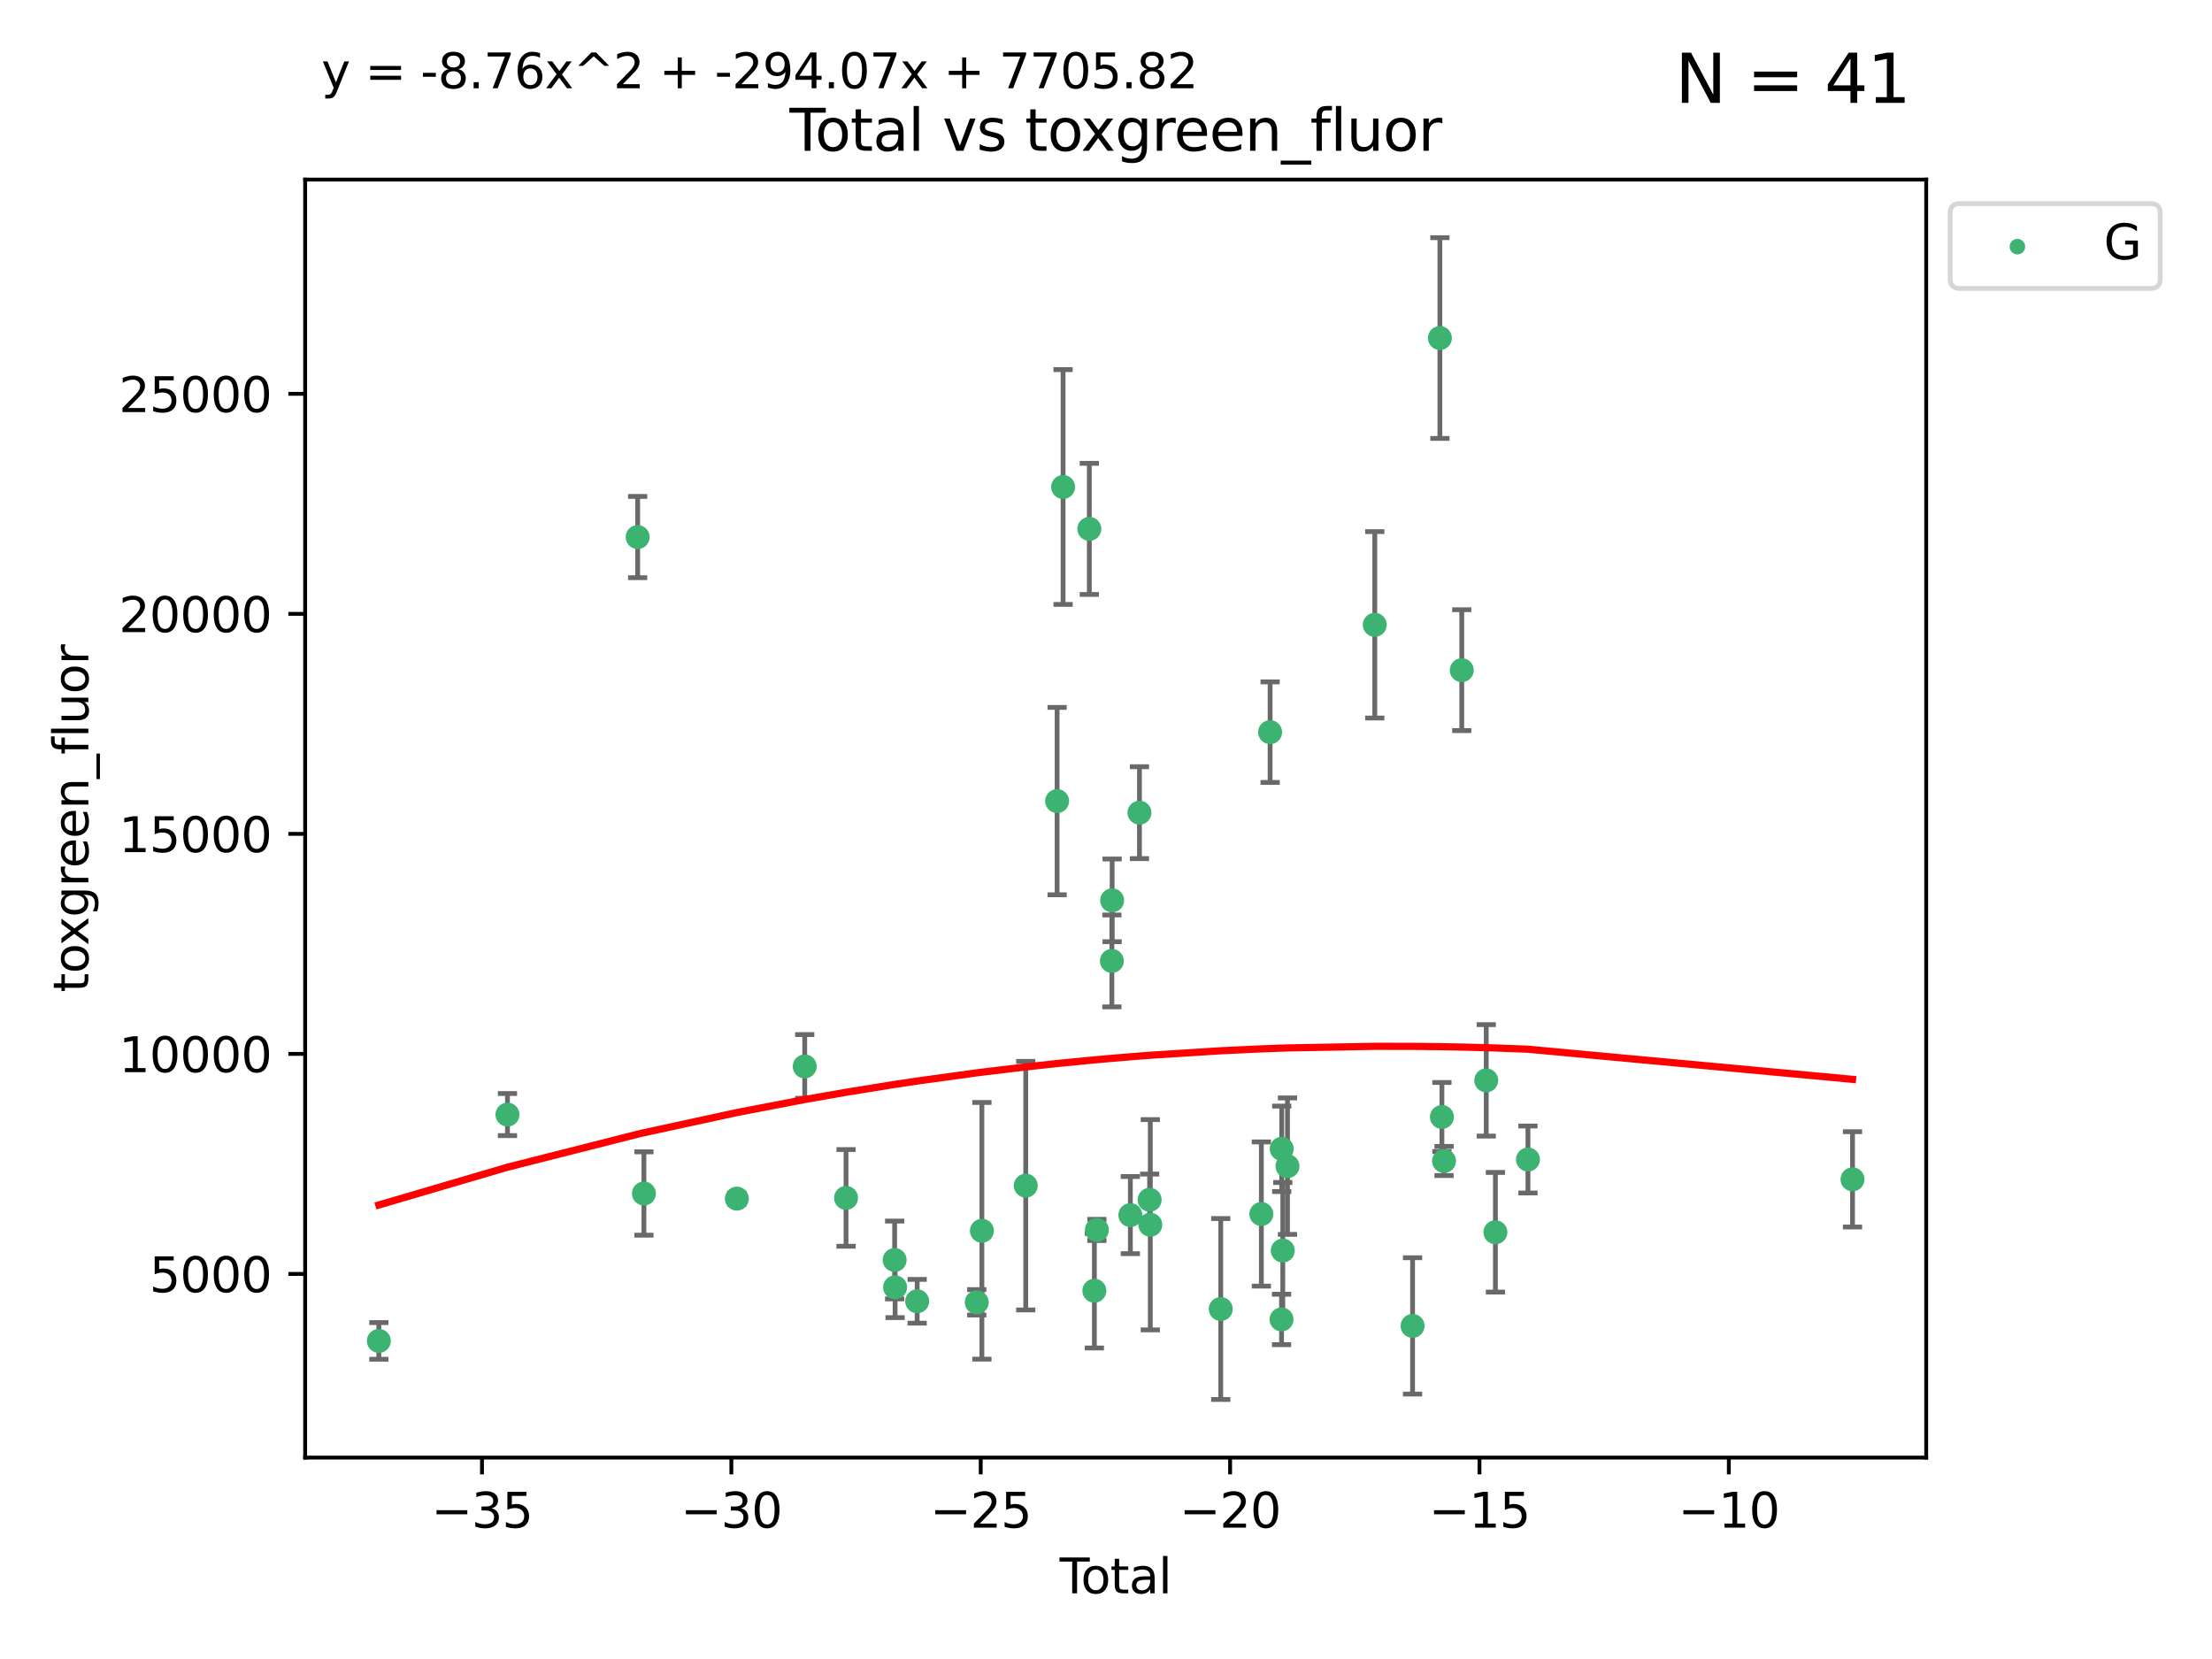 <?xml version="1.0" encoding="utf-8" standalone="no"?>
<!DOCTYPE svg PUBLIC "-//W3C//DTD SVG 1.1//EN"
  "http://www.w3.org/Graphics/SVG/1.1/DTD/svg11.dtd">
<svg xmlns:xlink="http://www.w3.org/1999/xlink" width="460.8pt" height="345.6pt" viewBox="0 0 460.8 345.6" xmlns="http://www.w3.org/2000/svg" version="1.1">
 <defs>
  <style type="text/css">*{stroke-linejoin: round; stroke-linecap: butt}</style>
 </defs>
 <g id="figure_1">
  <g id="patch_1">
   <path d="M 0 345.6 
L 460.8 345.6 
L 460.8 0 
L 0 0 
z
" style="fill: #ffffff"/>
  </g>
  <g id="axes_1">
   <g id="patch_2">
    <path d="M 63.571 303.64 
L 401.26 303.64 
L 401.26 37.411 
L 63.571 37.411 
z
" style="fill: #ffffff"/>
   </g>
   <g id="PathCollection_1">
    <defs>
     <path id="m79e833c039" d="M 0 1.118 
C 0.297 1.118 0.581 1 0.791 0.791 
C 1 0.581 1.118 0.297 1.118 0 
C 1.118 -0.297 1 -0.581 0.791 -0.791 
C 0.581 -1 0.297 -1.118 0 -1.118 
C -0.297 -1.118 -0.581 -1 -0.791 -0.791 
C -1 -0.581 -1.118 -0.297 -1.118 0 
C -1.118 0.297 -1 0.581 -0.791 0.791 
C -0.581 1 -0.297 1.118 0 1.118 
z
" style="stroke: #3cb371"/>
    </defs>
    <g clip-path="url(#pfb29b1382f)">
     <use xlink:href="#m79e833c039" x="78.921" y="279.341" style="fill: #3cb371; stroke: #3cb371"/>
     <use xlink:href="#m79e833c039" x="105.716" y="232.188" style="fill: #3cb371; stroke: #3cb371"/>
     <use xlink:href="#m79e833c039" x="132.837" y="111.879" style="fill: #3cb371; stroke: #3cb371"/>
     <use xlink:href="#m79e833c039" x="134.142" y="248.629" style="fill: #3cb371; stroke: #3cb371"/>
     <use xlink:href="#m79e833c039" x="153.503" y="249.694" style="fill: #3cb371; stroke: #3cb371"/>
     <use xlink:href="#m79e833c039" x="167.638" y="222.154" style="fill: #3cb371; stroke: #3cb371"/>
     <use xlink:href="#m79e833c039" x="176.245" y="249.546" style="fill: #3cb371; stroke: #3cb371"/>
     <use xlink:href="#m79e833c039" x="186.371" y="262.479" style="fill: #3cb371; stroke: #3cb371"/>
     <use xlink:href="#m79e833c039" x="186.464" y="268.169" style="fill: #3cb371; stroke: #3cb371"/>
     <use xlink:href="#m79e833c039" x="191.063" y="271.079" style="fill: #3cb371; stroke: #3cb371"/>
     <use xlink:href="#m79e833c039" x="203.477" y="271.297" style="fill: #3cb371; stroke: #3cb371"/>
     <use xlink:href="#m79e833c039" x="204.548" y="256.397" style="fill: #3cb371; stroke: #3cb371"/>
     <use xlink:href="#m79e833c039" x="213.683" y="246.993" style="fill: #3cb371; stroke: #3cb371"/>
     <use xlink:href="#m79e833c039" x="220.217" y="166.879" style="fill: #3cb371; stroke: #3cb371"/>
     <use xlink:href="#m79e833c039" x="221.461" y="101.45" style="fill: #3cb371; stroke: #3cb371"/>
     <use xlink:href="#m79e833c039" x="226.924" y="110.179" style="fill: #3cb371; stroke: #3cb371"/>
     <use xlink:href="#m79e833c039" x="227.978" y="268.88" style="fill: #3cb371; stroke: #3cb371"/>
     <use xlink:href="#m79e833c039" x="228.505" y="256.215" style="fill: #3cb371; stroke: #3cb371"/>
     <use xlink:href="#m79e833c039" x="231.624" y="200.176" style="fill: #3cb371; stroke: #3cb371"/>
     <use xlink:href="#m79e833c039" x="231.679" y="187.558" style="fill: #3cb371; stroke: #3cb371"/>
     <use xlink:href="#m79e833c039" x="235.476" y="253.126" style="fill: #3cb371; stroke: #3cb371"/>
     <use xlink:href="#m79e833c039" x="237.371" y="169.293" style="fill: #3cb371; stroke: #3cb371"/>
     <use xlink:href="#m79e833c039" x="239.49" y="249.938" style="fill: #3cb371; stroke: #3cb371"/>
     <use xlink:href="#m79e833c039" x="239.63" y="255.134" style="fill: #3cb371; stroke: #3cb371"/>
     <use xlink:href="#m79e833c039" x="254.305" y="272.691" style="fill: #3cb371; stroke: #3cb371"/>
     <use xlink:href="#m79e833c039" x="262.764" y="252.903" style="fill: #3cb371; stroke: #3cb371"/>
     <use xlink:href="#m79e833c039" x="264.585" y="152.524" style="fill: #3cb371; stroke: #3cb371"/>
     <use xlink:href="#m79e833c039" x="266.97" y="274.863" style="fill: #3cb371; stroke: #3cb371"/>
     <use xlink:href="#m79e833c039" x="267.008" y="239.322" style="fill: #3cb371; stroke: #3cb371"/>
     <use xlink:href="#m79e833c039" x="267.227" y="260.513" style="fill: #3cb371; stroke: #3cb371"/>
     <use xlink:href="#m79e833c039" x="268.207" y="242.933" style="fill: #3cb371; stroke: #3cb371"/>
     <use xlink:href="#m79e833c039" x="286.39" y="130.16" style="fill: #3cb371; stroke: #3cb371"/>
     <use xlink:href="#m79e833c039" x="294.266" y="276.21" style="fill: #3cb371; stroke: #3cb371"/>
     <use xlink:href="#m79e833c039" x="299.955" y="70.42" style="fill: #3cb371; stroke: #3cb371"/>
     <use xlink:href="#m79e833c039" x="300.376" y="232.687" style="fill: #3cb371; stroke: #3cb371"/>
     <use xlink:href="#m79e833c039" x="300.819" y="241.851" style="fill: #3cb371; stroke: #3cb371"/>
     <use xlink:href="#m79e833c039" x="304.513" y="139.609" style="fill: #3cb371; stroke: #3cb371"/>
     <use xlink:href="#m79e833c039" x="309.612" y="225.06" style="fill: #3cb371; stroke: #3cb371"/>
     <use xlink:href="#m79e833c039" x="311.522" y="256.701" style="fill: #3cb371; stroke: #3cb371"/>
     <use xlink:href="#m79e833c039" x="318.303" y="241.548" style="fill: #3cb371; stroke: #3cb371"/>
     <use xlink:href="#m79e833c039" x="385.911" y="245.679" style="fill: #3cb371; stroke: #3cb371"/>
    </g>
   </g>
   <g id="matplotlib.axis_1">
    <g id="xtick_1">
     <g id="line2d_1">
      <defs>
       <path id="md3c4d6e1e9" d="M 0 0 
L 0 3.5 
" style="stroke: #000000; stroke-width: 0.8"/>
      </defs>
      <g>
       <use xlink:href="#md3c4d6e1e9" x="100.407" y="303.64" style="stroke: #000000; stroke-width: 0.8"/>
      </g>
     </g>
     <g id="text_1">
      <!-- −35 -->
      <g transform="translate(89.854 318.238)scale(0.1 -0.1)">
       <defs>
        <path id="DejaVuSans-2212" d="M 678 2272 
L 4684 2272 
L 4684 1741 
L 678 1741 
L 678 2272 
z
" transform="scale(0.016)"/>
        <path id="DejaVuSans-33" d="M 2597 2516 
Q 3050 2419 3304 2112 
Q 3559 1806 3559 1356 
Q 3559 666 3084 287 
Q 2609 -91 1734 -91 
Q 1441 -91 1130 -33 
Q 819 25 488 141 
L 488 750 
Q 750 597 1062 519 
Q 1375 441 1716 441 
Q 2309 441 2620 675 
Q 2931 909 2931 1356 
Q 2931 1769 2642 2001 
Q 2353 2234 1838 2234 
L 1294 2234 
L 1294 2753 
L 1863 2753 
Q 2328 2753 2575 2939 
Q 2822 3125 2822 3475 
Q 2822 3834 2567 4026 
Q 2313 4219 1838 4219 
Q 1578 4219 1281 4162 
Q 984 4106 628 3988 
L 628 4550 
Q 988 4650 1302 4700 
Q 1616 4750 1894 4750 
Q 2613 4750 3031 4423 
Q 3450 4097 3450 3541 
Q 3450 3153 3228 2886 
Q 3006 2619 2597 2516 
z
" transform="scale(0.016)"/>
        <path id="DejaVuSans-35" d="M 691 4666 
L 3169 4666 
L 3169 4134 
L 1269 4134 
L 1269 2991 
Q 1406 3038 1543 3061 
Q 1681 3084 1819 3084 
Q 2600 3084 3056 2656 
Q 3513 2228 3513 1497 
Q 3513 744 3044 326 
Q 2575 -91 1722 -91 
Q 1428 -91 1123 -41 
Q 819 9 494 109 
L 494 744 
Q 775 591 1075 516 
Q 1375 441 1709 441 
Q 2250 441 2565 725 
Q 2881 1009 2881 1497 
Q 2881 1984 2565 2268 
Q 2250 2553 1709 2553 
Q 1456 2553 1204 2497 
Q 953 2441 691 2322 
L 691 4666 
z
" transform="scale(0.016)"/>
       </defs>
       <use xlink:href="#DejaVuSans-2212"/>
       <use xlink:href="#DejaVuSans-33" x="83.789"/>
       <use xlink:href="#DejaVuSans-35" x="147.412"/>
      </g>
     </g>
    </g>
    <g id="xtick_2">
     <g id="line2d_2">
      <g>
       <use xlink:href="#md3c4d6e1e9" x="152.355" y="303.64" style="stroke: #000000; stroke-width: 0.8"/>
      </g>
     </g>
     <g id="text_2">
      <!-- −30 -->
      <g transform="translate(141.803 318.238)scale(0.1 -0.1)">
       <defs>
        <path id="DejaVuSans-30" d="M 2034 4250 
Q 1547 4250 1301 3770 
Q 1056 3291 1056 2328 
Q 1056 1369 1301 889 
Q 1547 409 2034 409 
Q 2525 409 2770 889 
Q 3016 1369 3016 2328 
Q 3016 3291 2770 3770 
Q 2525 4250 2034 4250 
z
M 2034 4750 
Q 2819 4750 3233 4129 
Q 3647 3509 3647 2328 
Q 3647 1150 3233 529 
Q 2819 -91 2034 -91 
Q 1250 -91 836 529 
Q 422 1150 422 2328 
Q 422 3509 836 4129 
Q 1250 4750 2034 4750 
z
" transform="scale(0.016)"/>
       </defs>
       <use xlink:href="#DejaVuSans-2212"/>
       <use xlink:href="#DejaVuSans-33" x="83.789"/>
       <use xlink:href="#DejaVuSans-30" x="147.412"/>
      </g>
     </g>
    </g>
    <g id="xtick_3">
     <g id="line2d_3">
      <g>
       <use xlink:href="#md3c4d6e1e9" x="204.303" y="303.64" style="stroke: #000000; stroke-width: 0.8"/>
      </g>
     </g>
     <g id="text_3">
      <!-- −25 -->
      <g transform="translate(193.751 318.238)scale(0.1 -0.1)">
       <defs>
        <path id="DejaVuSans-32" d="M 1228 531 
L 3431 531 
L 3431 0 
L 469 0 
L 469 531 
Q 828 903 1448 1529 
Q 2069 2156 2228 2338 
Q 2531 2678 2651 2914 
Q 2772 3150 2772 3378 
Q 2772 3750 2511 3984 
Q 2250 4219 1831 4219 
Q 1534 4219 1204 4116 
Q 875 4013 500 3803 
L 500 4441 
Q 881 4594 1212 4672 
Q 1544 4750 1819 4750 
Q 2544 4750 2975 4387 
Q 3406 4025 3406 3419 
Q 3406 3131 3298 2873 
Q 3191 2616 2906 2266 
Q 2828 2175 2409 1742 
Q 1991 1309 1228 531 
z
" transform="scale(0.016)"/>
       </defs>
       <use xlink:href="#DejaVuSans-2212"/>
       <use xlink:href="#DejaVuSans-32" x="83.789"/>
       <use xlink:href="#DejaVuSans-35" x="147.412"/>
      </g>
     </g>
    </g>
    <g id="xtick_4">
     <g id="line2d_4">
      <g>
       <use xlink:href="#md3c4d6e1e9" x="256.252" y="303.64" style="stroke: #000000; stroke-width: 0.8"/>
      </g>
     </g>
     <g id="text_4">
      <!-- −20 -->
      <g transform="translate(245.699 318.238)scale(0.1 -0.1)">
       <use xlink:href="#DejaVuSans-2212"/>
       <use xlink:href="#DejaVuSans-32" x="83.789"/>
       <use xlink:href="#DejaVuSans-30" x="147.412"/>
      </g>
     </g>
    </g>
    <g id="xtick_5">
     <g id="line2d_5">
      <g>
       <use xlink:href="#md3c4d6e1e9" x="308.2" y="303.64" style="stroke: #000000; stroke-width: 0.8"/>
      </g>
     </g>
     <g id="text_5">
      <!-- −15 -->
      <g transform="translate(297.648 318.238)scale(0.1 -0.1)">
       <defs>
        <path id="DejaVuSans-31" d="M 794 531 
L 1825 531 
L 1825 4091 
L 703 3866 
L 703 4441 
L 1819 4666 
L 2450 4666 
L 2450 531 
L 3481 531 
L 3481 0 
L 794 0 
L 794 531 
z
" transform="scale(0.016)"/>
       </defs>
       <use xlink:href="#DejaVuSans-2212"/>
       <use xlink:href="#DejaVuSans-31" x="83.789"/>
       <use xlink:href="#DejaVuSans-35" x="147.412"/>
      </g>
     </g>
    </g>
    <g id="xtick_6">
     <g id="line2d_6">
      <g>
       <use xlink:href="#md3c4d6e1e9" x="360.149" y="303.64" style="stroke: #000000; stroke-width: 0.8"/>
      </g>
     </g>
     <g id="text_6">
      <!-- −10 -->
      <g transform="translate(349.596 318.238)scale(0.1 -0.1)">
       <use xlink:href="#DejaVuSans-2212"/>
       <use xlink:href="#DejaVuSans-31" x="83.789"/>
       <use xlink:href="#DejaVuSans-30" x="147.412"/>
      </g>
     </g>
    </g>
    <g id="text_7">
     <!-- Total -->
     <g transform="translate(220.739 331.917)scale(0.1 -0.1)">
      <defs>
       <path id="DejaVuSans-54" d="M -19 4666 
L 3928 4666 
L 3928 4134 
L 2272 4134 
L 2272 0 
L 1638 0 
L 1638 4134 
L -19 4134 
L -19 4666 
z
" transform="scale(0.016)"/>
       <path id="DejaVuSans-6f" d="M 1959 3097 
Q 1497 3097 1228 2736 
Q 959 2375 959 1747 
Q 959 1119 1226 758 
Q 1494 397 1959 397 
Q 2419 397 2687 759 
Q 2956 1122 2956 1747 
Q 2956 2369 2687 2733 
Q 2419 3097 1959 3097 
z
M 1959 3584 
Q 2709 3584 3137 3096 
Q 3566 2609 3566 1747 
Q 3566 888 3137 398 
Q 2709 -91 1959 -91 
Q 1206 -91 779 398 
Q 353 888 353 1747 
Q 353 2609 779 3096 
Q 1206 3584 1959 3584 
z
" transform="scale(0.016)"/>
       <path id="DejaVuSans-74" d="M 1172 4494 
L 1172 3500 
L 2356 3500 
L 2356 3053 
L 1172 3053 
L 1172 1153 
Q 1172 725 1289 603 
Q 1406 481 1766 481 
L 2356 481 
L 2356 0 
L 1766 0 
Q 1100 0 847 248 
Q 594 497 594 1153 
L 594 3053 
L 172 3053 
L 172 3500 
L 594 3500 
L 594 4494 
L 1172 4494 
z
" transform="scale(0.016)"/>
       <path id="DejaVuSans-61" d="M 2194 1759 
Q 1497 1759 1228 1600 
Q 959 1441 959 1056 
Q 959 750 1161 570 
Q 1363 391 1709 391 
Q 2188 391 2477 730 
Q 2766 1069 2766 1631 
L 2766 1759 
L 2194 1759 
z
M 3341 1997 
L 3341 0 
L 2766 0 
L 2766 531 
Q 2569 213 2275 61 
Q 1981 -91 1556 -91 
Q 1019 -91 701 211 
Q 384 513 384 1019 
Q 384 1609 779 1909 
Q 1175 2209 1959 2209 
L 2766 2209 
L 2766 2266 
Q 2766 2663 2505 2880 
Q 2244 3097 1772 3097 
Q 1472 3097 1187 3025 
Q 903 2953 641 2809 
L 641 3341 
Q 956 3463 1253 3523 
Q 1550 3584 1831 3584 
Q 2591 3584 2966 3190 
Q 3341 2797 3341 1997 
z
" transform="scale(0.016)"/>
       <path id="DejaVuSans-6c" d="M 603 4863 
L 1178 4863 
L 1178 0 
L 603 0 
L 603 4863 
z
" transform="scale(0.016)"/>
      </defs>
      <use xlink:href="#DejaVuSans-54"/>
      <use xlink:href="#DejaVuSans-6f" x="44.084"/>
      <use xlink:href="#DejaVuSans-74" x="105.266"/>
      <use xlink:href="#DejaVuSans-61" x="144.475"/>
      <use xlink:href="#DejaVuSans-6c" x="205.754"/>
     </g>
    </g>
   </g>
   <g id="matplotlib.axis_2">
    <g id="ytick_1">
     <g id="line2d_7">
      <defs>
       <path id="mb8fded0ecd" d="M 0 0 
L -3.5 0 
" style="stroke: #000000; stroke-width: 0.8"/>
      </defs>
      <g>
       <use xlink:href="#mb8fded0ecd" x="63.571" y="265.383" style="stroke: #000000; stroke-width: 0.8"/>
      </g>
     </g>
     <g id="text_8">
      <!-- 5000 -->
      <g transform="translate(31.121 269.182)scale(0.1 -0.1)">
       <use xlink:href="#DejaVuSans-35"/>
       <use xlink:href="#DejaVuSans-30" x="63.623"/>
       <use xlink:href="#DejaVuSans-30" x="127.246"/>
       <use xlink:href="#DejaVuSans-30" x="190.869"/>
      </g>
     </g>
    </g>
    <g id="ytick_2">
     <g id="line2d_8">
      <g>
       <use xlink:href="#mb8fded0ecd" x="63.571" y="219.548" style="stroke: #000000; stroke-width: 0.8"/>
      </g>
     </g>
     <g id="text_9">
      <!-- 10000 -->
      <g transform="translate(24.759 223.347)scale(0.1 -0.1)">
       <use xlink:href="#DejaVuSans-31"/>
       <use xlink:href="#DejaVuSans-30" x="63.623"/>
       <use xlink:href="#DejaVuSans-30" x="127.246"/>
       <use xlink:href="#DejaVuSans-30" x="190.869"/>
       <use xlink:href="#DejaVuSans-30" x="254.492"/>
      </g>
     </g>
    </g>
    <g id="ytick_3">
     <g id="line2d_9">
      <g>
       <use xlink:href="#mb8fded0ecd" x="63.571" y="173.713" style="stroke: #000000; stroke-width: 0.8"/>
      </g>
     </g>
     <g id="text_10">
      <!-- 15000 -->
      <g transform="translate(24.759 177.512)scale(0.1 -0.1)">
       <use xlink:href="#DejaVuSans-31"/>
       <use xlink:href="#DejaVuSans-35" x="63.623"/>
       <use xlink:href="#DejaVuSans-30" x="127.246"/>
       <use xlink:href="#DejaVuSans-30" x="190.869"/>
       <use xlink:href="#DejaVuSans-30" x="254.492"/>
      </g>
     </g>
    </g>
    <g id="ytick_4">
     <g id="line2d_10">
      <g>
       <use xlink:href="#mb8fded0ecd" x="63.571" y="127.878" style="stroke: #000000; stroke-width: 0.8"/>
      </g>
     </g>
     <g id="text_11">
      <!-- 20000 -->
      <g transform="translate(24.759 131.677)scale(0.1 -0.1)">
       <use xlink:href="#DejaVuSans-32"/>
       <use xlink:href="#DejaVuSans-30" x="63.623"/>
       <use xlink:href="#DejaVuSans-30" x="127.246"/>
       <use xlink:href="#DejaVuSans-30" x="190.869"/>
       <use xlink:href="#DejaVuSans-30" x="254.492"/>
      </g>
     </g>
    </g>
    <g id="ytick_5">
     <g id="line2d_11">
      <g>
       <use xlink:href="#mb8fded0ecd" x="63.571" y="82.042" style="stroke: #000000; stroke-width: 0.8"/>
      </g>
     </g>
     <g id="text_12">
      <!-- 25000 -->
      <g transform="translate(24.759 85.842)scale(0.1 -0.1)">
       <use xlink:href="#DejaVuSans-32"/>
       <use xlink:href="#DejaVuSans-35" x="63.623"/>
       <use xlink:href="#DejaVuSans-30" x="127.246"/>
       <use xlink:href="#DejaVuSans-30" x="190.869"/>
       <use xlink:href="#DejaVuSans-30" x="254.492"/>
      </g>
     </g>
    </g>
    <g id="text_13">
     <!-- toxgreen_fluor -->
     <g transform="translate(18.401 206.72)rotate(-90)scale(0.1 -0.1)">
      <defs>
       <path id="DejaVuSans-78" d="M 3513 3500 
L 2247 1797 
L 3578 0 
L 2900 0 
L 1881 1375 
L 863 0 
L 184 0 
L 1544 1831 
L 300 3500 
L 978 3500 
L 1906 2253 
L 2834 3500 
L 3513 3500 
z
" transform="scale(0.016)"/>
       <path id="DejaVuSans-67" d="M 2906 1791 
Q 2906 2416 2648 2759 
Q 2391 3103 1925 3103 
Q 1463 3103 1205 2759 
Q 947 2416 947 1791 
Q 947 1169 1205 825 
Q 1463 481 1925 481 
Q 2391 481 2648 825 
Q 2906 1169 2906 1791 
z
M 3481 434 
Q 3481 -459 3084 -895 
Q 2688 -1331 1869 -1331 
Q 1566 -1331 1297 -1286 
Q 1028 -1241 775 -1147 
L 775 -588 
Q 1028 -725 1275 -790 
Q 1522 -856 1778 -856 
Q 2344 -856 2625 -561 
Q 2906 -266 2906 331 
L 2906 616 
Q 2728 306 2450 153 
Q 2172 0 1784 0 
Q 1141 0 747 490 
Q 353 981 353 1791 
Q 353 2603 747 3093 
Q 1141 3584 1784 3584 
Q 2172 3584 2450 3431 
Q 2728 3278 2906 2969 
L 2906 3500 
L 3481 3500 
L 3481 434 
z
" transform="scale(0.016)"/>
       <path id="DejaVuSans-72" d="M 2631 2963 
Q 2534 3019 2420 3045 
Q 2306 3072 2169 3072 
Q 1681 3072 1420 2755 
Q 1159 2438 1159 1844 
L 1159 0 
L 581 0 
L 581 3500 
L 1159 3500 
L 1159 2956 
Q 1341 3275 1631 3429 
Q 1922 3584 2338 3584 
Q 2397 3584 2469 3576 
Q 2541 3569 2628 3553 
L 2631 2963 
z
" transform="scale(0.016)"/>
       <path id="DejaVuSans-65" d="M 3597 1894 
L 3597 1613 
L 953 1613 
Q 991 1019 1311 708 
Q 1631 397 2203 397 
Q 2534 397 2845 478 
Q 3156 559 3463 722 
L 3463 178 
Q 3153 47 2828 -22 
Q 2503 -91 2169 -91 
Q 1331 -91 842 396 
Q 353 884 353 1716 
Q 353 2575 817 3079 
Q 1281 3584 2069 3584 
Q 2775 3584 3186 3129 
Q 3597 2675 3597 1894 
z
M 3022 2063 
Q 3016 2534 2758 2815 
Q 2500 3097 2075 3097 
Q 1594 3097 1305 2825 
Q 1016 2553 972 2059 
L 3022 2063 
z
" transform="scale(0.016)"/>
       <path id="DejaVuSans-6e" d="M 3513 2113 
L 3513 0 
L 2938 0 
L 2938 2094 
Q 2938 2591 2744 2837 
Q 2550 3084 2163 3084 
Q 1697 3084 1428 2787 
Q 1159 2491 1159 1978 
L 1159 0 
L 581 0 
L 581 3500 
L 1159 3500 
L 1159 2956 
Q 1366 3272 1645 3428 
Q 1925 3584 2291 3584 
Q 2894 3584 3203 3211 
Q 3513 2838 3513 2113 
z
" transform="scale(0.016)"/>
       <path id="DejaVuSans-5f" d="M 3263 -1063 
L 3263 -1509 
L -63 -1509 
L -63 -1063 
L 3263 -1063 
z
" transform="scale(0.016)"/>
       <path id="DejaVuSans-66" d="M 2375 4863 
L 2375 4384 
L 1825 4384 
Q 1516 4384 1395 4259 
Q 1275 4134 1275 3809 
L 1275 3500 
L 2222 3500 
L 2222 3053 
L 1275 3053 
L 1275 0 
L 697 0 
L 697 3053 
L 147 3053 
L 147 3500 
L 697 3500 
L 697 3744 
Q 697 4328 969 4595 
Q 1241 4863 1831 4863 
L 2375 4863 
z
" transform="scale(0.016)"/>
       <path id="DejaVuSans-75" d="M 544 1381 
L 544 3500 
L 1119 3500 
L 1119 1403 
Q 1119 906 1312 657 
Q 1506 409 1894 409 
Q 2359 409 2629 706 
Q 2900 1003 2900 1516 
L 2900 3500 
L 3475 3500 
L 3475 0 
L 2900 0 
L 2900 538 
Q 2691 219 2414 64 
Q 2138 -91 1772 -91 
Q 1169 -91 856 284 
Q 544 659 544 1381 
z
M 1991 3584 
L 1991 3584 
z
" transform="scale(0.016)"/>
      </defs>
      <use xlink:href="#DejaVuSans-74"/>
      <use xlink:href="#DejaVuSans-6f" x="39.209"/>
      <use xlink:href="#DejaVuSans-78" x="97.266"/>
      <use xlink:href="#DejaVuSans-67" x="156.445"/>
      <use xlink:href="#DejaVuSans-72" x="219.922"/>
      <use xlink:href="#DejaVuSans-65" x="258.785"/>
      <use xlink:href="#DejaVuSans-65" x="320.309"/>
      <use xlink:href="#DejaVuSans-6e" x="381.832"/>
      <use xlink:href="#DejaVuSans-5f" x="445.211"/>
      <use xlink:href="#DejaVuSans-66" x="495.211"/>
      <use xlink:href="#DejaVuSans-6c" x="530.416"/>
      <use xlink:href="#DejaVuSans-75" x="558.199"/>
      <use xlink:href="#DejaVuSans-6f" x="621.578"/>
      <use xlink:href="#DejaVuSans-72" x="682.76"/>
     </g>
    </g>
   </g>
   <g id="LineCollection_1">
    <path d="M 78.921 283.161 
L 78.921 275.521 
" clip-path="url(#pfb29b1382f)" style="fill: none; stroke: #696969"/>
    <path d="M 105.716 236.57 
L 105.716 227.805 
" clip-path="url(#pfb29b1382f)" style="fill: none; stroke: #696969"/>
    <path d="M 132.837 120.344 
L 132.837 103.415 
" clip-path="url(#pfb29b1382f)" style="fill: none; stroke: #696969"/>
    <path d="M 134.142 257.311 
L 134.142 239.946 
" clip-path="url(#pfb29b1382f)" style="fill: none; stroke: #696969"/>
    <path d="M 153.503 250.834 
L 153.503 248.553 
" clip-path="url(#pfb29b1382f)" style="fill: none; stroke: #696969"/>
    <path d="M 167.638 228.788 
L 167.638 215.52 
" clip-path="url(#pfb29b1382f)" style="fill: none; stroke: #696969"/>
    <path d="M 176.245 259.613 
L 176.245 239.478 
" clip-path="url(#pfb29b1382f)" style="fill: none; stroke: #696969"/>
    <path d="M 186.371 270.585 
L 186.371 254.373 
" clip-path="url(#pfb29b1382f)" style="fill: none; stroke: #696969"/>
    <path d="M 186.464 274.486 
L 186.464 261.852 
" clip-path="url(#pfb29b1382f)" style="fill: none; stroke: #696969"/>
    <path d="M 191.063 275.637 
L 191.063 266.52 
" clip-path="url(#pfb29b1382f)" style="fill: none; stroke: #696969"/>
    <path d="M 203.477 273.942 
L 203.477 268.651 
" clip-path="url(#pfb29b1382f)" style="fill: none; stroke: #696969"/>
    <path d="M 204.548 283.133 
L 204.548 229.661 
" clip-path="url(#pfb29b1382f)" style="fill: none; stroke: #696969"/>
    <path d="M 213.683 272.882 
L 213.683 221.103 
" clip-path="url(#pfb29b1382f)" style="fill: none; stroke: #696969"/>
    <path d="M 220.217 186.397 
L 220.217 147.361 
" clip-path="url(#pfb29b1382f)" style="fill: none; stroke: #696969"/>
    <path d="M 221.461 125.905 
L 221.461 76.995 
" clip-path="url(#pfb29b1382f)" style="fill: none; stroke: #696969"/>
    <path d="M 226.924 123.835 
L 226.924 96.522 
" clip-path="url(#pfb29b1382f)" style="fill: none; stroke: #696969"/>
    <path d="M 227.978 280.811 
L 227.978 256.949 
" clip-path="url(#pfb29b1382f)" style="fill: none; stroke: #696969"/>
    <path d="M 228.505 258.418 
L 228.505 254.012 
" clip-path="url(#pfb29b1382f)" style="fill: none; stroke: #696969"/>
    <path d="M 231.624 209.75 
L 231.624 190.603 
" clip-path="url(#pfb29b1382f)" style="fill: none; stroke: #696969"/>
    <path d="M 231.679 196.171 
L 231.679 178.944 
" clip-path="url(#pfb29b1382f)" style="fill: none; stroke: #696969"/>
    <path d="M 235.476 261.164 
L 235.476 245.088 
" clip-path="url(#pfb29b1382f)" style="fill: none; stroke: #696969"/>
    <path d="M 237.371 178.865 
L 237.371 159.721 
" clip-path="url(#pfb29b1382f)" style="fill: none; stroke: #696969"/>
    <path d="M 239.49 255.295 
L 239.49 244.582 
" clip-path="url(#pfb29b1382f)" style="fill: none; stroke: #696969"/>
    <path d="M 239.63 277.039 
L 239.63 233.229 
" clip-path="url(#pfb29b1382f)" style="fill: none; stroke: #696969"/>
    <path d="M 254.305 291.539 
L 254.305 253.844 
" clip-path="url(#pfb29b1382f)" style="fill: none; stroke: #696969"/>
    <path d="M 262.764 267.924 
L 262.764 237.882 
" clip-path="url(#pfb29b1382f)" style="fill: none; stroke: #696969"/>
    <path d="M 264.585 162.996 
L 264.585 142.051 
" clip-path="url(#pfb29b1382f)" style="fill: none; stroke: #696969"/>
    <path d="M 266.97 280.117 
L 266.97 269.609 
" clip-path="url(#pfb29b1382f)" style="fill: none; stroke: #696969"/>
    <path d="M 267.008 248.217 
L 267.008 230.426 
" clip-path="url(#pfb29b1382f)" style="fill: none; stroke: #696969"/>
    <path d="M 267.227 274.69 
L 267.227 246.337 
" clip-path="url(#pfb29b1382f)" style="fill: none; stroke: #696969"/>
    <path d="M 268.207 257.148 
L 268.207 228.718 
" clip-path="url(#pfb29b1382f)" style="fill: none; stroke: #696969"/>
    <path d="M 286.39 149.578 
L 286.39 110.743 
" clip-path="url(#pfb29b1382f)" style="fill: none; stroke: #696969"/>
    <path d="M 294.266 290.408 
L 294.266 262.012 
" clip-path="url(#pfb29b1382f)" style="fill: none; stroke: #696969"/>
    <path d="M 299.955 91.328 
L 299.955 49.513 
" clip-path="url(#pfb29b1382f)" style="fill: none; stroke: #696969"/>
    <path d="M 300.376 239.875 
L 300.376 225.5 
" clip-path="url(#pfb29b1382f)" style="fill: none; stroke: #696969"/>
    <path d="M 300.819 244.887 
L 300.819 238.814 
" clip-path="url(#pfb29b1382f)" style="fill: none; stroke: #696969"/>
    <path d="M 304.513 152.201 
L 304.513 127.017 
" clip-path="url(#pfb29b1382f)" style="fill: none; stroke: #696969"/>
    <path d="M 309.612 236.668 
L 309.612 213.452 
" clip-path="url(#pfb29b1382f)" style="fill: none; stroke: #696969"/>
    <path d="M 311.522 269.165 
L 311.522 244.236 
" clip-path="url(#pfb29b1382f)" style="fill: none; stroke: #696969"/>
    <path d="M 318.303 248.522 
L 318.303 234.573 
" clip-path="url(#pfb29b1382f)" style="fill: none; stroke: #696969"/>
    <path d="M 385.911 255.606 
L 385.911 235.752 
" clip-path="url(#pfb29b1382f)" style="fill: none; stroke: #696969"/>
   </g>
   <g id="line2d_12">
    <defs>
     <path id="m01ed6e8849" d="M 2 0 
L -2 -0 
" style="stroke: #696969"/>
    </defs>
    <g clip-path="url(#pfb29b1382f)">
     <use xlink:href="#m01ed6e8849" x="78.921" y="283.161" style="fill: #696969; stroke: #696969"/>
     <use xlink:href="#m01ed6e8849" x="105.716" y="236.57" style="fill: #696969; stroke: #696969"/>
     <use xlink:href="#m01ed6e8849" x="132.837" y="120.344" style="fill: #696969; stroke: #696969"/>
     <use xlink:href="#m01ed6e8849" x="134.142" y="257.311" style="fill: #696969; stroke: #696969"/>
     <use xlink:href="#m01ed6e8849" x="153.503" y="250.834" style="fill: #696969; stroke: #696969"/>
     <use xlink:href="#m01ed6e8849" x="167.638" y="228.788" style="fill: #696969; stroke: #696969"/>
     <use xlink:href="#m01ed6e8849" x="176.245" y="259.613" style="fill: #696969; stroke: #696969"/>
     <use xlink:href="#m01ed6e8849" x="186.371" y="270.585" style="fill: #696969; stroke: #696969"/>
     <use xlink:href="#m01ed6e8849" x="186.464" y="274.486" style="fill: #696969; stroke: #696969"/>
     <use xlink:href="#m01ed6e8849" x="191.063" y="275.637" style="fill: #696969; stroke: #696969"/>
     <use xlink:href="#m01ed6e8849" x="203.477" y="273.942" style="fill: #696969; stroke: #696969"/>
     <use xlink:href="#m01ed6e8849" x="204.548" y="283.133" style="fill: #696969; stroke: #696969"/>
     <use xlink:href="#m01ed6e8849" x="213.683" y="272.882" style="fill: #696969; stroke: #696969"/>
     <use xlink:href="#m01ed6e8849" x="220.217" y="186.397" style="fill: #696969; stroke: #696969"/>
     <use xlink:href="#m01ed6e8849" x="221.461" y="125.905" style="fill: #696969; stroke: #696969"/>
     <use xlink:href="#m01ed6e8849" x="226.924" y="123.835" style="fill: #696969; stroke: #696969"/>
     <use xlink:href="#m01ed6e8849" x="227.978" y="280.811" style="fill: #696969; stroke: #696969"/>
     <use xlink:href="#m01ed6e8849" x="228.505" y="258.418" style="fill: #696969; stroke: #696969"/>
     <use xlink:href="#m01ed6e8849" x="231.624" y="209.75" style="fill: #696969; stroke: #696969"/>
     <use xlink:href="#m01ed6e8849" x="231.679" y="196.171" style="fill: #696969; stroke: #696969"/>
     <use xlink:href="#m01ed6e8849" x="235.476" y="261.164" style="fill: #696969; stroke: #696969"/>
     <use xlink:href="#m01ed6e8849" x="237.371" y="178.865" style="fill: #696969; stroke: #696969"/>
     <use xlink:href="#m01ed6e8849" x="239.49" y="255.295" style="fill: #696969; stroke: #696969"/>
     <use xlink:href="#m01ed6e8849" x="239.63" y="277.039" style="fill: #696969; stroke: #696969"/>
     <use xlink:href="#m01ed6e8849" x="254.305" y="291.539" style="fill: #696969; stroke: #696969"/>
     <use xlink:href="#m01ed6e8849" x="262.764" y="267.924" style="fill: #696969; stroke: #696969"/>
     <use xlink:href="#m01ed6e8849" x="264.585" y="162.996" style="fill: #696969; stroke: #696969"/>
     <use xlink:href="#m01ed6e8849" x="266.97" y="280.117" style="fill: #696969; stroke: #696969"/>
     <use xlink:href="#m01ed6e8849" x="267.008" y="248.217" style="fill: #696969; stroke: #696969"/>
     <use xlink:href="#m01ed6e8849" x="267.227" y="274.69" style="fill: #696969; stroke: #696969"/>
     <use xlink:href="#m01ed6e8849" x="268.207" y="257.148" style="fill: #696969; stroke: #696969"/>
     <use xlink:href="#m01ed6e8849" x="286.39" y="149.578" style="fill: #696969; stroke: #696969"/>
     <use xlink:href="#m01ed6e8849" x="294.266" y="290.408" style="fill: #696969; stroke: #696969"/>
     <use xlink:href="#m01ed6e8849" x="299.955" y="91.328" style="fill: #696969; stroke: #696969"/>
     <use xlink:href="#m01ed6e8849" x="300.376" y="239.875" style="fill: #696969; stroke: #696969"/>
     <use xlink:href="#m01ed6e8849" x="300.819" y="244.887" style="fill: #696969; stroke: #696969"/>
     <use xlink:href="#m01ed6e8849" x="304.513" y="152.201" style="fill: #696969; stroke: #696969"/>
     <use xlink:href="#m01ed6e8849" x="309.612" y="236.668" style="fill: #696969; stroke: #696969"/>
     <use xlink:href="#m01ed6e8849" x="311.522" y="269.165" style="fill: #696969; stroke: #696969"/>
     <use xlink:href="#m01ed6e8849" x="318.303" y="248.522" style="fill: #696969; stroke: #696969"/>
     <use xlink:href="#m01ed6e8849" x="385.911" y="255.606" style="fill: #696969; stroke: #696969"/>
    </g>
   </g>
   <g id="line2d_13">
    <g clip-path="url(#pfb29b1382f)">
     <use xlink:href="#m01ed6e8849" x="78.921" y="275.521" style="fill: #696969; stroke: #696969"/>
     <use xlink:href="#m01ed6e8849" x="105.716" y="227.805" style="fill: #696969; stroke: #696969"/>
     <use xlink:href="#m01ed6e8849" x="132.837" y="103.415" style="fill: #696969; stroke: #696969"/>
     <use xlink:href="#m01ed6e8849" x="134.142" y="239.946" style="fill: #696969; stroke: #696969"/>
     <use xlink:href="#m01ed6e8849" x="153.503" y="248.553" style="fill: #696969; stroke: #696969"/>
     <use xlink:href="#m01ed6e8849" x="167.638" y="215.52" style="fill: #696969; stroke: #696969"/>
     <use xlink:href="#m01ed6e8849" x="176.245" y="239.478" style="fill: #696969; stroke: #696969"/>
     <use xlink:href="#m01ed6e8849" x="186.371" y="254.373" style="fill: #696969; stroke: #696969"/>
     <use xlink:href="#m01ed6e8849" x="186.464" y="261.852" style="fill: #696969; stroke: #696969"/>
     <use xlink:href="#m01ed6e8849" x="191.063" y="266.52" style="fill: #696969; stroke: #696969"/>
     <use xlink:href="#m01ed6e8849" x="203.477" y="268.651" style="fill: #696969; stroke: #696969"/>
     <use xlink:href="#m01ed6e8849" x="204.548" y="229.661" style="fill: #696969; stroke: #696969"/>
     <use xlink:href="#m01ed6e8849" x="213.683" y="221.103" style="fill: #696969; stroke: #696969"/>
     <use xlink:href="#m01ed6e8849" x="220.217" y="147.361" style="fill: #696969; stroke: #696969"/>
     <use xlink:href="#m01ed6e8849" x="221.461" y="76.995" style="fill: #696969; stroke: #696969"/>
     <use xlink:href="#m01ed6e8849" x="226.924" y="96.522" style="fill: #696969; stroke: #696969"/>
     <use xlink:href="#m01ed6e8849" x="227.978" y="256.949" style="fill: #696969; stroke: #696969"/>
     <use xlink:href="#m01ed6e8849" x="228.505" y="254.012" style="fill: #696969; stroke: #696969"/>
     <use xlink:href="#m01ed6e8849" x="231.624" y="190.603" style="fill: #696969; stroke: #696969"/>
     <use xlink:href="#m01ed6e8849" x="231.679" y="178.944" style="fill: #696969; stroke: #696969"/>
     <use xlink:href="#m01ed6e8849" x="235.476" y="245.088" style="fill: #696969; stroke: #696969"/>
     <use xlink:href="#m01ed6e8849" x="237.371" y="159.721" style="fill: #696969; stroke: #696969"/>
     <use xlink:href="#m01ed6e8849" x="239.49" y="244.582" style="fill: #696969; stroke: #696969"/>
     <use xlink:href="#m01ed6e8849" x="239.63" y="233.229" style="fill: #696969; stroke: #696969"/>
     <use xlink:href="#m01ed6e8849" x="254.305" y="253.844" style="fill: #696969; stroke: #696969"/>
     <use xlink:href="#m01ed6e8849" x="262.764" y="237.882" style="fill: #696969; stroke: #696969"/>
     <use xlink:href="#m01ed6e8849" x="264.585" y="142.051" style="fill: #696969; stroke: #696969"/>
     <use xlink:href="#m01ed6e8849" x="266.97" y="269.609" style="fill: #696969; stroke: #696969"/>
     <use xlink:href="#m01ed6e8849" x="267.008" y="230.426" style="fill: #696969; stroke: #696969"/>
     <use xlink:href="#m01ed6e8849" x="267.227" y="246.337" style="fill: #696969; stroke: #696969"/>
     <use xlink:href="#m01ed6e8849" x="268.207" y="228.718" style="fill: #696969; stroke: #696969"/>
     <use xlink:href="#m01ed6e8849" x="286.39" y="110.743" style="fill: #696969; stroke: #696969"/>
     <use xlink:href="#m01ed6e8849" x="294.266" y="262.012" style="fill: #696969; stroke: #696969"/>
     <use xlink:href="#m01ed6e8849" x="299.955" y="49.513" style="fill: #696969; stroke: #696969"/>
     <use xlink:href="#m01ed6e8849" x="300.376" y="225.5" style="fill: #696969; stroke: #696969"/>
     <use xlink:href="#m01ed6e8849" x="300.819" y="238.814" style="fill: #696969; stroke: #696969"/>
     <use xlink:href="#m01ed6e8849" x="304.513" y="127.017" style="fill: #696969; stroke: #696969"/>
     <use xlink:href="#m01ed6e8849" x="309.612" y="213.452" style="fill: #696969; stroke: #696969"/>
     <use xlink:href="#m01ed6e8849" x="311.522" y="244.236" style="fill: #696969; stroke: #696969"/>
     <use xlink:href="#m01ed6e8849" x="318.303" y="234.573" style="fill: #696969; stroke: #696969"/>
     <use xlink:href="#m01ed6e8849" x="385.911" y="235.752" style="fill: #696969; stroke: #696969"/>
    </g>
   </g>
   <g id="line2d_14">
    <path d="M 78.921 251.019 
L 105.716 243.148 
L 132.837 236.27 
L 134.142 235.966 
L 153.503 231.763 
L 167.638 229.047 
L 176.245 227.538 
L 186.371 225.905 
L 186.464 225.89 
L 191.063 225.2 
L 203.477 223.492 
L 204.548 223.356 
L 213.683 222.26 
L 220.217 221.553 
L 221.461 221.425 
L 226.924 220.892 
L 227.978 220.795 
L 228.505 220.747 
L 231.624 220.47 
L 231.679 220.465 
L 235.476 220.148 
L 237.371 219.998 
L 239.49 219.836 
L 239.63 219.826 
L 254.305 218.892 
L 262.764 218.5 
L 264.585 218.429 
L 266.97 218.345 
L 267.008 218.343 
L 267.227 218.336 
L 268.207 218.304 
L 286.39 217.968 
L 294.266 217.976 
L 299.955 218.038 
L 300.376 218.045 
L 300.819 218.052 
L 304.513 218.123 
L 309.612 218.255 
L 311.522 218.315 
L 318.303 218.569 
L 385.911 224.848 
" clip-path="url(#pfb29b1382f)" style="fill: none; stroke: #ff0000; stroke-width: 1.5; stroke-linecap: square"/>
   </g>
   <g id="line2d_15">
    <defs>
     <path id="m3df0272904" d="M 0 2 
C 0.53 2 1.039 1.789 1.414 1.414 
C 1.789 1.039 2 0.53 2 0 
C 2 -0.53 1.789 -1.039 1.414 -1.414 
C 1.039 -1.789 0.53 -2 0 -2 
C -0.53 -2 -1.039 -1.789 -1.414 -1.414 
C -1.789 -1.039 -2 -0.53 -2 0 
C -2 0.53 -1.789 1.039 -1.414 1.414 
C -1.039 1.789 -0.53 2 0 2 
z
" style="stroke: #3cb371"/>
    </defs>
    <g clip-path="url(#pfb29b1382f)">
     <use xlink:href="#m3df0272904" x="78.921" y="279.341" style="fill: #3cb371; stroke: #3cb371"/>
     <use xlink:href="#m3df0272904" x="105.716" y="232.188" style="fill: #3cb371; stroke: #3cb371"/>
     <use xlink:href="#m3df0272904" x="132.837" y="111.879" style="fill: #3cb371; stroke: #3cb371"/>
     <use xlink:href="#m3df0272904" x="134.142" y="248.629" style="fill: #3cb371; stroke: #3cb371"/>
     <use xlink:href="#m3df0272904" x="153.503" y="249.694" style="fill: #3cb371; stroke: #3cb371"/>
     <use xlink:href="#m3df0272904" x="167.638" y="222.154" style="fill: #3cb371; stroke: #3cb371"/>
     <use xlink:href="#m3df0272904" x="176.245" y="249.546" style="fill: #3cb371; stroke: #3cb371"/>
     <use xlink:href="#m3df0272904" x="186.371" y="262.479" style="fill: #3cb371; stroke: #3cb371"/>
     <use xlink:href="#m3df0272904" x="186.464" y="268.169" style="fill: #3cb371; stroke: #3cb371"/>
     <use xlink:href="#m3df0272904" x="191.063" y="271.079" style="fill: #3cb371; stroke: #3cb371"/>
     <use xlink:href="#m3df0272904" x="203.477" y="271.297" style="fill: #3cb371; stroke: #3cb371"/>
     <use xlink:href="#m3df0272904" x="204.548" y="256.397" style="fill: #3cb371; stroke: #3cb371"/>
     <use xlink:href="#m3df0272904" x="213.683" y="246.993" style="fill: #3cb371; stroke: #3cb371"/>
     <use xlink:href="#m3df0272904" x="220.217" y="166.879" style="fill: #3cb371; stroke: #3cb371"/>
     <use xlink:href="#m3df0272904" x="221.461" y="101.45" style="fill: #3cb371; stroke: #3cb371"/>
     <use xlink:href="#m3df0272904" x="226.924" y="110.179" style="fill: #3cb371; stroke: #3cb371"/>
     <use xlink:href="#m3df0272904" x="227.978" y="268.88" style="fill: #3cb371; stroke: #3cb371"/>
     <use xlink:href="#m3df0272904" x="228.505" y="256.215" style="fill: #3cb371; stroke: #3cb371"/>
     <use xlink:href="#m3df0272904" x="231.624" y="200.176" style="fill: #3cb371; stroke: #3cb371"/>
     <use xlink:href="#m3df0272904" x="231.679" y="187.558" style="fill: #3cb371; stroke: #3cb371"/>
     <use xlink:href="#m3df0272904" x="235.476" y="253.126" style="fill: #3cb371; stroke: #3cb371"/>
     <use xlink:href="#m3df0272904" x="237.371" y="169.293" style="fill: #3cb371; stroke: #3cb371"/>
     <use xlink:href="#m3df0272904" x="239.49" y="249.938" style="fill: #3cb371; stroke: #3cb371"/>
     <use xlink:href="#m3df0272904" x="239.63" y="255.134" style="fill: #3cb371; stroke: #3cb371"/>
     <use xlink:href="#m3df0272904" x="254.305" y="272.691" style="fill: #3cb371; stroke: #3cb371"/>
     <use xlink:href="#m3df0272904" x="262.764" y="252.903" style="fill: #3cb371; stroke: #3cb371"/>
     <use xlink:href="#m3df0272904" x="264.585" y="152.524" style="fill: #3cb371; stroke: #3cb371"/>
     <use xlink:href="#m3df0272904" x="266.97" y="274.863" style="fill: #3cb371; stroke: #3cb371"/>
     <use xlink:href="#m3df0272904" x="267.008" y="239.322" style="fill: #3cb371; stroke: #3cb371"/>
     <use xlink:href="#m3df0272904" x="267.227" y="260.513" style="fill: #3cb371; stroke: #3cb371"/>
     <use xlink:href="#m3df0272904" x="268.207" y="242.933" style="fill: #3cb371; stroke: #3cb371"/>
     <use xlink:href="#m3df0272904" x="286.39" y="130.16" style="fill: #3cb371; stroke: #3cb371"/>
     <use xlink:href="#m3df0272904" x="294.266" y="276.21" style="fill: #3cb371; stroke: #3cb371"/>
     <use xlink:href="#m3df0272904" x="299.955" y="70.42" style="fill: #3cb371; stroke: #3cb371"/>
     <use xlink:href="#m3df0272904" x="300.376" y="232.687" style="fill: #3cb371; stroke: #3cb371"/>
     <use xlink:href="#m3df0272904" x="300.819" y="241.851" style="fill: #3cb371; stroke: #3cb371"/>
     <use xlink:href="#m3df0272904" x="304.513" y="139.609" style="fill: #3cb371; stroke: #3cb371"/>
     <use xlink:href="#m3df0272904" x="309.612" y="225.06" style="fill: #3cb371; stroke: #3cb371"/>
     <use xlink:href="#m3df0272904" x="311.522" y="256.701" style="fill: #3cb371; stroke: #3cb371"/>
     <use xlink:href="#m3df0272904" x="318.303" y="241.548" style="fill: #3cb371; stroke: #3cb371"/>
     <use xlink:href="#m3df0272904" x="385.911" y="245.679" style="fill: #3cb371; stroke: #3cb371"/>
    </g>
   </g>
   <g id="patch_3">
    <path d="M 63.571 303.64 
L 63.571 37.411 
" style="fill: none; stroke: #000000; stroke-width: 0.8; stroke-linejoin: miter; stroke-linecap: square"/>
   </g>
   <g id="patch_4">
    <path d="M 401.26 303.64 
L 401.26 37.411 
" style="fill: none; stroke: #000000; stroke-width: 0.8; stroke-linejoin: miter; stroke-linecap: square"/>
   </g>
   <g id="patch_5">
    <path d="M 63.571 303.64 
L 401.26 303.64 
" style="fill: none; stroke: #000000; stroke-width: 0.8; stroke-linejoin: miter; stroke-linecap: square"/>
   </g>
   <g id="patch_6">
    <path d="M 63.571 37.411 
L 401.26 37.411 
" style="fill: none; stroke: #000000; stroke-width: 0.8; stroke-linejoin: miter; stroke-linecap: square"/>
   </g>
   <g id="text_14">
    <!-- N = 41 -->
    <g transform="translate(348.964 21.426)scale(0.14 -0.14)">
     <defs>
      <path id="DejaVuSans-4e" d="M 628 4666 
L 1478 4666 
L 3547 763 
L 3547 4666 
L 4159 4666 
L 4159 0 
L 3309 0 
L 1241 3903 
L 1241 0 
L 628 0 
L 628 4666 
z
" transform="scale(0.016)"/>
      <path id="DejaVuSans-20" transform="scale(0.016)"/>
      <path id="DejaVuSans-3d" d="M 678 2906 
L 4684 2906 
L 4684 2381 
L 678 2381 
L 678 2906 
z
M 678 1631 
L 4684 1631 
L 4684 1100 
L 678 1100 
L 678 1631 
z
" transform="scale(0.016)"/>
      <path id="DejaVuSans-34" d="M 2419 4116 
L 825 1625 
L 2419 1625 
L 2419 4116 
z
M 2253 4666 
L 3047 4666 
L 3047 1625 
L 3713 1625 
L 3713 1100 
L 3047 1100 
L 3047 0 
L 2419 0 
L 2419 1100 
L 313 1100 
L 313 1709 
L 2253 4666 
z
" transform="scale(0.016)"/>
     </defs>
     <use xlink:href="#DejaVuSans-4e"/>
     <use xlink:href="#DejaVuSans-20" x="74.805"/>
     <use xlink:href="#DejaVuSans-3d" x="106.592"/>
     <use xlink:href="#DejaVuSans-20" x="190.381"/>
     <use xlink:href="#DejaVuSans-34" x="222.168"/>
     <use xlink:href="#DejaVuSans-31" x="285.791"/>
    </g>
   </g>
   <g id="text_15">
    <!-- y = -8.76x^2 + -294.07x + 7705.82 -->
    <g transform="translate(66.948 18.387)scale(0.1 -0.1)">
     <defs>
      <path id="DejaVuSans-79" d="M 2059 -325 
Q 1816 -950 1584 -1140 
Q 1353 -1331 966 -1331 
L 506 -1331 
L 506 -850 
L 844 -850 
Q 1081 -850 1212 -737 
Q 1344 -625 1503 -206 
L 1606 56 
L 191 3500 
L 800 3500 
L 1894 763 
L 2988 3500 
L 3597 3500 
L 2059 -325 
z
" transform="scale(0.016)"/>
      <path id="DejaVuSans-2d" d="M 313 2009 
L 1997 2009 
L 1997 1497 
L 313 1497 
L 313 2009 
z
" transform="scale(0.016)"/>
      <path id="DejaVuSans-38" d="M 2034 2216 
Q 1584 2216 1326 1975 
Q 1069 1734 1069 1313 
Q 1069 891 1326 650 
Q 1584 409 2034 409 
Q 2484 409 2743 651 
Q 3003 894 3003 1313 
Q 3003 1734 2745 1975 
Q 2488 2216 2034 2216 
z
M 1403 2484 
Q 997 2584 770 2862 
Q 544 3141 544 3541 
Q 544 4100 942 4425 
Q 1341 4750 2034 4750 
Q 2731 4750 3128 4425 
Q 3525 4100 3525 3541 
Q 3525 3141 3298 2862 
Q 3072 2584 2669 2484 
Q 3125 2378 3379 2068 
Q 3634 1759 3634 1313 
Q 3634 634 3220 271 
Q 2806 -91 2034 -91 
Q 1263 -91 848 271 
Q 434 634 434 1313 
Q 434 1759 690 2068 
Q 947 2378 1403 2484 
z
M 1172 3481 
Q 1172 3119 1398 2916 
Q 1625 2713 2034 2713 
Q 2441 2713 2670 2916 
Q 2900 3119 2900 3481 
Q 2900 3844 2670 4047 
Q 2441 4250 2034 4250 
Q 1625 4250 1398 4047 
Q 1172 3844 1172 3481 
z
" transform="scale(0.016)"/>
      <path id="DejaVuSans-2e" d="M 684 794 
L 1344 794 
L 1344 0 
L 684 0 
L 684 794 
z
" transform="scale(0.016)"/>
      <path id="DejaVuSans-37" d="M 525 4666 
L 3525 4666 
L 3525 4397 
L 1831 0 
L 1172 0 
L 2766 4134 
L 525 4134 
L 525 4666 
z
" transform="scale(0.016)"/>
      <path id="DejaVuSans-36" d="M 2113 2584 
Q 1688 2584 1439 2293 
Q 1191 2003 1191 1497 
Q 1191 994 1439 701 
Q 1688 409 2113 409 
Q 2538 409 2786 701 
Q 3034 994 3034 1497 
Q 3034 2003 2786 2293 
Q 2538 2584 2113 2584 
z
M 3366 4563 
L 3366 3988 
Q 3128 4100 2886 4159 
Q 2644 4219 2406 4219 
Q 1781 4219 1451 3797 
Q 1122 3375 1075 2522 
Q 1259 2794 1537 2939 
Q 1816 3084 2150 3084 
Q 2853 3084 3261 2657 
Q 3669 2231 3669 1497 
Q 3669 778 3244 343 
Q 2819 -91 2113 -91 
Q 1303 -91 875 529 
Q 447 1150 447 2328 
Q 447 3434 972 4092 
Q 1497 4750 2381 4750 
Q 2619 4750 2861 4703 
Q 3103 4656 3366 4563 
z
" transform="scale(0.016)"/>
      <path id="DejaVuSans-5e" d="M 2988 4666 
L 4684 2925 
L 4056 2925 
L 2681 4159 
L 1306 2925 
L 678 2925 
L 2375 4666 
L 2988 4666 
z
" transform="scale(0.016)"/>
      <path id="DejaVuSans-2b" d="M 2944 4013 
L 2944 2272 
L 4684 2272 
L 4684 1741 
L 2944 1741 
L 2944 0 
L 2419 0 
L 2419 1741 
L 678 1741 
L 678 2272 
L 2419 2272 
L 2419 4013 
L 2944 4013 
z
" transform="scale(0.016)"/>
      <path id="DejaVuSans-39" d="M 703 97 
L 703 672 
Q 941 559 1184 500 
Q 1428 441 1663 441 
Q 2288 441 2617 861 
Q 2947 1281 2994 2138 
Q 2813 1869 2534 1725 
Q 2256 1581 1919 1581 
Q 1219 1581 811 2004 
Q 403 2428 403 3163 
Q 403 3881 828 4315 
Q 1253 4750 1959 4750 
Q 2769 4750 3195 4129 
Q 3622 3509 3622 2328 
Q 3622 1225 3098 567 
Q 2575 -91 1691 -91 
Q 1453 -91 1209 -44 
Q 966 3 703 97 
z
M 1959 2075 
Q 2384 2075 2632 2365 
Q 2881 2656 2881 3163 
Q 2881 3666 2632 3958 
Q 2384 4250 1959 4250 
Q 1534 4250 1286 3958 
Q 1038 3666 1038 3163 
Q 1038 2656 1286 2365 
Q 1534 2075 1959 2075 
z
" transform="scale(0.016)"/>
     </defs>
     <use xlink:href="#DejaVuSans-79"/>
     <use xlink:href="#DejaVuSans-20" x="59.18"/>
     <use xlink:href="#DejaVuSans-3d" x="90.967"/>
     <use xlink:href="#DejaVuSans-20" x="174.756"/>
     <use xlink:href="#DejaVuSans-2d" x="206.543"/>
     <use xlink:href="#DejaVuSans-38" x="242.627"/>
     <use xlink:href="#DejaVuSans-2e" x="306.25"/>
     <use xlink:href="#DejaVuSans-37" x="338.037"/>
     <use xlink:href="#DejaVuSans-36" x="401.66"/>
     <use xlink:href="#DejaVuSans-78" x="465.283"/>
     <use xlink:href="#DejaVuSans-5e" x="524.463"/>
     <use xlink:href="#DejaVuSans-32" x="608.252"/>
     <use xlink:href="#DejaVuSans-20" x="671.875"/>
     <use xlink:href="#DejaVuSans-2b" x="703.662"/>
     <use xlink:href="#DejaVuSans-20" x="787.451"/>
     <use xlink:href="#DejaVuSans-2d" x="819.238"/>
     <use xlink:href="#DejaVuSans-32" x="855.322"/>
     <use xlink:href="#DejaVuSans-39" x="918.945"/>
     <use xlink:href="#DejaVuSans-34" x="982.568"/>
     <use xlink:href="#DejaVuSans-2e" x="1046.191"/>
     <use xlink:href="#DejaVuSans-30" x="1077.979"/>
     <use xlink:href="#DejaVuSans-37" x="1141.602"/>
     <use xlink:href="#DejaVuSans-78" x="1205.225"/>
     <use xlink:href="#DejaVuSans-20" x="1264.404"/>
     <use xlink:href="#DejaVuSans-2b" x="1296.191"/>
     <use xlink:href="#DejaVuSans-20" x="1379.98"/>
     <use xlink:href="#DejaVuSans-37" x="1411.768"/>
     <use xlink:href="#DejaVuSans-37" x="1475.391"/>
     <use xlink:href="#DejaVuSans-30" x="1539.014"/>
     <use xlink:href="#DejaVuSans-35" x="1602.637"/>
     <use xlink:href="#DejaVuSans-2e" x="1666.26"/>
     <use xlink:href="#DejaVuSans-38" x="1698.047"/>
     <use xlink:href="#DejaVuSans-32" x="1761.67"/>
    </g>
   </g>
   <g id="text_16">
    <!-- Total vs toxgreen_fluor -->
    <g transform="translate(164.48 31.411)scale(0.12 -0.12)">
     <defs>
      <path id="DejaVuSans-76" d="M 191 3500 
L 800 3500 
L 1894 563 
L 2988 3500 
L 3597 3500 
L 2284 0 
L 1503 0 
L 191 3500 
z
" transform="scale(0.016)"/>
      <path id="DejaVuSans-73" d="M 2834 3397 
L 2834 2853 
Q 2591 2978 2328 3040 
Q 2066 3103 1784 3103 
Q 1356 3103 1142 2972 
Q 928 2841 928 2578 
Q 928 2378 1081 2264 
Q 1234 2150 1697 2047 
L 1894 2003 
Q 2506 1872 2764 1633 
Q 3022 1394 3022 966 
Q 3022 478 2636 193 
Q 2250 -91 1575 -91 
Q 1294 -91 989 -36 
Q 684 19 347 128 
L 347 722 
Q 666 556 975 473 
Q 1284 391 1588 391 
Q 1994 391 2212 530 
Q 2431 669 2431 922 
Q 2431 1156 2273 1281 
Q 2116 1406 1581 1522 
L 1381 1569 
Q 847 1681 609 1914 
Q 372 2147 372 2553 
Q 372 3047 722 3315 
Q 1072 3584 1716 3584 
Q 2034 3584 2315 3537 
Q 2597 3491 2834 3397 
z
" transform="scale(0.016)"/>
     </defs>
     <use xlink:href="#DejaVuSans-54"/>
     <use xlink:href="#DejaVuSans-6f" x="44.084"/>
     <use xlink:href="#DejaVuSans-74" x="105.266"/>
     <use xlink:href="#DejaVuSans-61" x="144.475"/>
     <use xlink:href="#DejaVuSans-6c" x="205.754"/>
     <use xlink:href="#DejaVuSans-20" x="233.537"/>
     <use xlink:href="#DejaVuSans-76" x="265.324"/>
     <use xlink:href="#DejaVuSans-73" x="324.504"/>
     <use xlink:href="#DejaVuSans-20" x="376.604"/>
     <use xlink:href="#DejaVuSans-74" x="408.391"/>
     <use xlink:href="#DejaVuSans-6f" x="447.6"/>
     <use xlink:href="#DejaVuSans-78" x="505.656"/>
     <use xlink:href="#DejaVuSans-67" x="564.836"/>
     <use xlink:href="#DejaVuSans-72" x="628.312"/>
     <use xlink:href="#DejaVuSans-65" x="667.176"/>
     <use xlink:href="#DejaVuSans-65" x="728.699"/>
     <use xlink:href="#DejaVuSans-6e" x="790.223"/>
     <use xlink:href="#DejaVuSans-5f" x="853.602"/>
     <use xlink:href="#DejaVuSans-66" x="903.602"/>
     <use xlink:href="#DejaVuSans-6c" x="938.807"/>
     <use xlink:href="#DejaVuSans-75" x="966.59"/>
     <use xlink:href="#DejaVuSans-6f" x="1029.969"/>
     <use xlink:href="#DejaVuSans-72" x="1091.15"/>
    </g>
   </g>
   <g id="legend_1">
    <g id="patch_7">
     <path d="M 408.26 60.089 
L 448.008 60.089 
Q 450.008 60.089 450.008 58.089 
L 450.008 44.411 
Q 450.008 42.411 448.008 42.411 
L 408.26 42.411 
Q 406.26 42.411 406.26 44.411 
L 406.26 58.089 
Q 406.26 60.089 408.26 60.089 
z
" style="fill: #ffffff; opacity: 0.8; stroke: #cccccc; stroke-linejoin: miter"/>
    </g>
    <g id="PathCollection_2">
     <g>
      <use xlink:href="#m79e833c039" x="420.26" y="51.385" style="fill: #3cb371; stroke: #3cb371"/>
     </g>
    </g>
    <g id="text_17">
     <!-- G -->
     <g transform="translate(438.26 54.01)scale(0.1 -0.1)">
      <defs>
       <path id="DejaVuSans-47" d="M 3809 666 
L 3809 1919 
L 2778 1919 
L 2778 2438 
L 4434 2438 
L 4434 434 
Q 4069 175 3628 42 
Q 3188 -91 2688 -91 
Q 1594 -91 976 548 
Q 359 1188 359 2328 
Q 359 3472 976 4111 
Q 1594 4750 2688 4750 
Q 3144 4750 3555 4637 
Q 3966 4525 4313 4306 
L 4313 3634 
Q 3963 3931 3569 4081 
Q 3175 4231 2741 4231 
Q 1884 4231 1454 3753 
Q 1025 3275 1025 2328 
Q 1025 1384 1454 906 
Q 1884 428 2741 428 
Q 3075 428 3337 486 
Q 3600 544 3809 666 
z
" transform="scale(0.016)"/>
      </defs>
      <use xlink:href="#DejaVuSans-47"/>
     </g>
    </g>
   </g>
  </g>
 </g>
 <defs>
  <clipPath id="pfb29b1382f">
   <rect x="63.571" y="37.411" width="337.689" height="266.229"/>
  </clipPath>
 </defs>
</svg>
